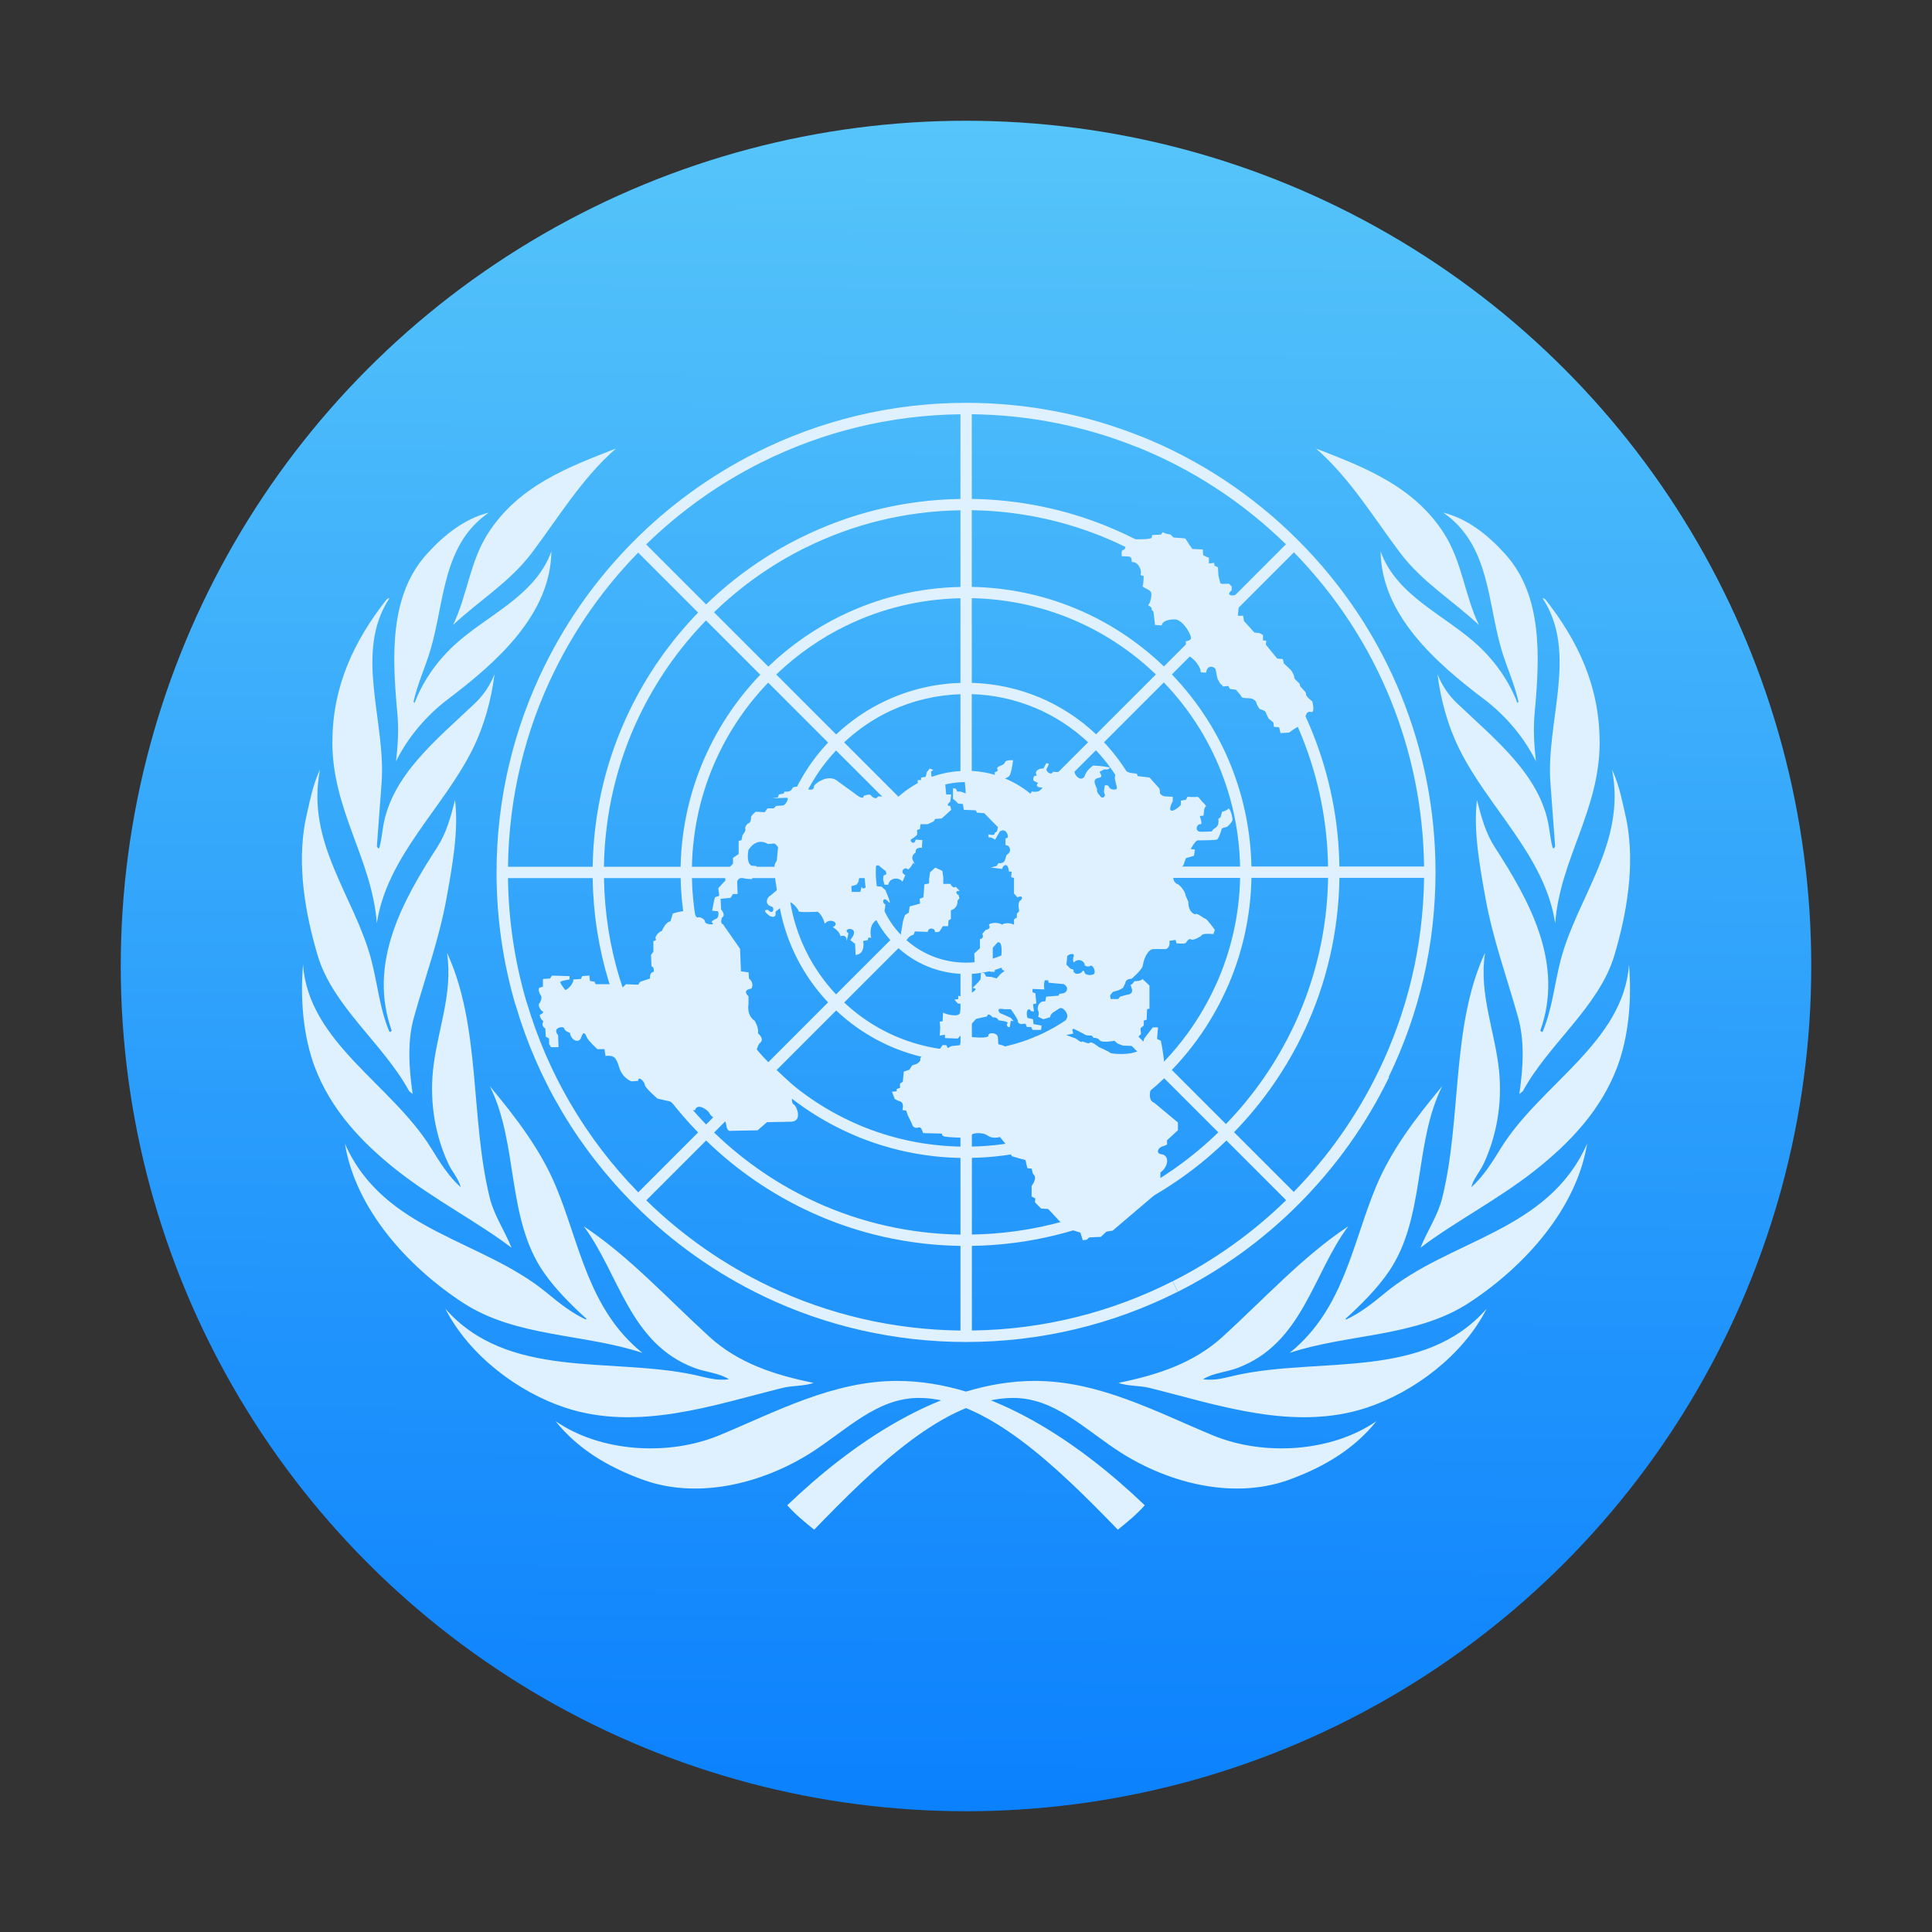 <?xml version="1.0" encoding="UTF-8" standalone="no"?>
<svg
   xmlns:dc="http://purl.org/dc/elements/1.1/"
   xmlns:cc="http://creativecommons.org/ns#"
   xmlns:rdf="http://www.w3.org/1999/02/22-rdf-syntax-ns#"
   xmlns:svg="http://www.w3.org/2000/svg"
   xmlns="http://www.w3.org/2000/svg"
   xmlns:sodipodi="http://sodipodi.sourceforge.net/DTD/sodipodi-0.dtd"
   xmlns:inkscape="http://www.inkscape.org/namespaces/inkscape"
   viewBox="0 0 48 48"
   id="svg2"
   version="1.1"
   inkscape:version="0.91 r13725"
   sodipodi:docname="applications-education-language.svg">
  <rect x="0" y="0" width="48" height="48" fill="#333333" stroke="none"/>
  <sodipodi:namedview
     pagecolor="#ffffff"
     bordercolor="#666666"
     borderopacity="1"
     objecttolerance="10"
     gridtolerance="10"
     guidetolerance="10"
     inkscape:pageopacity="0"
     inkscape:pageshadow="2"
     inkscape:window-width="1920"
     inkscape:window-height="1134"
     id="namedview31"
     showgrid="false"
     inkscape:zoom="4.9166667"
     inkscape:cx="24"
     inkscape:cy="24"
     inkscape:window-x="1920"
     inkscape:window-y="0"
     inkscape:window-maximized="1"
     inkscape:current-layer="svg2" />
  <defs
     id="defs4">
    <linearGradient
       id="0"
       gradientUnits="userSpaceOnUse"
       x1="-32.727"
       y1="77.6"
       x2="-32.406"
       y2="29.08">
      <stop
         stop-color="#0a80fd"
         id="stop7" />
      <stop
         offset="1"
         stop-color="#56c5fa"
         id="stop9" />
    </linearGradient>
  </defs>
  <g
     transform="matrix(0.875,0,0,0.875,52.547,-22.48)"
     id="g11"
     style="enable-background:new">
    <circle
       cx="-32.625"
       cy="53.12"
       r="24"
       id="circle13"
       style="fill:url(#0)" />
    <g
       id="g15"
       style="fill:#dff1ff">
      <path
         d="m -27.548,68.43 c -0.218,0.249 -0.5,0.482 -0.766,0.696 -1.717,-1.775 -3.734,-3.742 -5.65,-3.742 -1.188,0 -2.044,0.904 -3.042,1.543 -1.386,0.886 -3.286,1.384 -4.915,0.734 -0.876,-0.333 -1.725,-0.823 -2.359,-1.618 1.282,0.884 3.202,1 4.649,0.403 1.6,-0.664 3.228,-1.545 5.05,-1.545 2.687,0 5.241,1.818 7.03,3.529 m -19.861,-5.582 c 1.779,2.025 4.681,1.374 7.06,1.879 0.331,0.07 0.641,0.18 0.996,0.126 -0.282,-0.179 -0.657,-0.199 -0.983,-0.322 -1.843,-0.694 -2.13,-2.666 -3.139,-4.02 1.288,0.856 2.355,2.029 3.56,3.131 0.838,0.767 1.883,1.095 2.966,1.315 -0.26,0.095 -0.601,0.073 -0.881,0.142 -1.946,0.483 -4.103,1.245 -6.174,0.561 -1.336,-0.441 -2.727,-1.485 -3.402,-2.809 m -2.852,-4.687 c 1.11,2.513 3.898,2.709 5.752,4.251 0.353,0.293 0.702,0.563 1.089,0.743 l 0.02,-0.02 c -0.428,-0.387 -0.891,-0.848 -1.222,-1.33 -1.06,-1.54 -0.707,-3.644 -1.524,-5.276 0.742,0.889 1.438,1.804 1.866,2.822 0.688,1.638 0.921,3.506 2.464,4.75 -1.67,-0.551 -3.596,-0.441 -5.099,-1.426 -1.58,-1.035 -3.045,-2.669 -3.346,-4.514 m -1.189,-5.083 c 0.16,2.214 2.517,3.396 3.641,5.216 0.24,0.389 0.487,0.79 0.836,1.104 -0.054,-0.236 -0.248,-0.445 -0.355,-0.676 -0.36,-0.781 -0.524,-1.684 -0.434,-2.613 0.109,-1.13 0.581,-2.18 0.4,-3.369 0.969,2.091 0.656,4.704 1.216,6.965 0.124,0.5 0.428,0.938 0.616,1.411 -0.952,-0.724 -2.199,-1.367 -3.244,-2.19 -1.01,-0.796 -1.887,-1.73 -2.343,-2.944 -0.328,-0.875 -0.414,-1.919 -0.333,-2.903 m 0.066,-4.079 c 0.114,-0.494 0.201,-1.01 0.416,-1.459 -0.407,2.088 0.982,3.597 1.457,5.403 0.179,0.681 0.24,1.404 0.515,2.04 0.026,0.014 0.048,-0.013 0.064,-0.033 -0.685,-1.923 0.319,-3.7 1.298,-5.215 0.257,-0.398 0.381,-0.862 0.501,-1.331 0.106,0.87 -0.079,1.878 -0.24,2.776 -0.207,1.156 -0.603,2.24 -0.917,3.356 -0.207,0.697 -0.152,1.484 -0.046,2.214 l -0.1,-0.08 c -0.729,-1.345 -2.166,-2.396 -2.601,-3.864 -0.347,-1.173 -0.587,-2.529 -0.347,-3.806 m 0.769,-2.246 c 0,-1.58 0.615,-2.869 1.538,-4.046 0.027,-0.013 0.046,-0.04 0.08,-0.034 -1.016,1.546 -0.091,3.497 -0.222,5.25 l -0.134,1.799 c 0.02,0.013 0.02,0.067 0.067,0.046 0.06,-0.201 0.078,-0.414 0.113,-0.621 0.245,-1.45 1.518,-2.46 2.598,-3.484 0.256,-0.242 0.443,-0.529 0.563,-0.836 -0.09,0.723 -0.291,1.463 -0.616,2.12 -0.831,1.683 -2.437,3.042 -2.726,4.955 -0.14,-1.833 -1.263,-3.196 -1.263,-5.148 m 2.678,-5.331 c 0.511,-0.566 1.084,-1.01 1.765,-1.182 -1.324,0.91 -1.252,2.537 -1.657,3.897 -0.148,0.497 -0.366,0.963 -0.482,1.477 l 0.033,0.027 c 0.22,-0.581 0.598,-1.14 1.09,-1.604 0.931,-0.878 2.331,-1.41 2.792,-2.695 -0.021,1.786 -1.543,3.143 -2.933,4.193 -0.624,0.471 -1.153,1.103 -1.477,1.766 0.054,-0.493 0.079,-0.904 0.035,-1.385 -0.143,-1.56 -0.235,-3.309 0.834,-4.494 m 5.373,-3 c -0.982,0.862 -1.638,1.972 -2.393,2.969 -0.628,0.83 -1.489,1.344 -2.23,2.04 0.4,-0.83 0.474,-1.78 0.981,-2.583 0.868,-1.372 2.303,-1.905 3.641,-2.426"
         id="path17"
         inkscape:connector-curvature="0" />
      <path
         d="m -37.702,68.43 c 0.218,0.249 0.5,0.482 0.766,0.696 1.717,-1.775 3.734,-3.742 5.65,-3.742 1.188,0 2.044,0.904 3.042,1.543 1.386,0.886 3.286,1.384 4.915,0.734 0.876,-0.333 1.725,-0.823 2.359,-1.618 -1.282,0.884 -3.202,1 -4.649,0.403 -1.6,-0.664 -3.228,-1.545 -5.05,-1.545 -2.687,0 -5.241,1.818 -7.03,3.529 m 19.861,-5.582 c -1.779,2.025 -4.681,1.374 -7.06,1.879 -0.331,0.07 -0.641,0.18 -0.996,0.126 0.282,-0.179 0.657,-0.199 0.983,-0.322 1.843,-0.694 2.13,-2.666 3.139,-4.02 -1.288,0.856 -2.355,2.029 -3.56,3.131 -0.838,0.767 -1.883,1.095 -2.966,1.315 0.26,0.095 0.601,0.073 0.881,0.142 1.946,0.483 4.103,1.245 6.174,0.561 1.336,-0.441 2.727,-1.485 3.402,-2.809 m 2.852,-4.687 c -1.11,2.513 -3.898,2.709 -5.752,4.251 -0.353,0.293 -0.702,0.563 -1.089,0.743 l -0.02,-0.02 c 0.428,-0.387 0.891,-0.848 1.222,-1.33 1.06,-1.54 0.707,-3.644 1.524,-5.276 -0.742,0.889 -1.438,1.804 -1.866,2.822 -0.688,1.638 -0.921,3.506 -2.464,4.75 1.67,-0.551 3.596,-0.441 5.099,-1.426 1.58,-1.035 3.045,-2.669 3.346,-4.514 m 1.189,-5.083 c -0.16,2.214 -2.517,3.396 -3.641,5.216 -0.24,0.389 -0.487,0.79 -0.836,1.104 0.054,-0.236 0.248,-0.445 0.355,-0.676 0.36,-0.781 0.524,-1.684 0.434,-2.613 -0.109,-1.13 -0.581,-2.18 -0.4,-3.369 -0.969,2.091 -0.656,4.704 -1.216,6.965 -0.124,0.5 -0.428,0.938 -0.616,1.411 0.952,-0.724 2.199,-1.367 3.244,-2.19 1.01,-0.796 1.887,-1.73 2.343,-2.944 0.328,-0.875 0.414,-1.919 0.333,-2.903 m -0.066,-4.079 c -0.114,-0.494 -0.201,-1.01 -0.416,-1.459 0.407,2.088 -0.982,3.597 -1.457,5.403 -0.179,0.681 -0.24,1.404 -0.515,2.04 -0.026,0.014 -0.048,-0.013 -0.064,-0.033 0.685,-1.923 -0.319,-3.7 -1.298,-5.215 -0.257,-0.398 -0.381,-0.862 -0.501,-1.331 -0.106,0.87 0.079,1.878 0.24,2.776 0.207,1.156 0.603,2.24 0.917,3.356 0.207,0.697 0.152,1.484 0.046,2.214 l 0.1,-0.08 c 0.729,-1.345 2.166,-2.396 2.601,-3.864 0.347,-1.173 0.587,-2.529 0.347,-3.806 m -0.769,-2.246 c 0,-1.58 -0.615,-2.869 -1.538,-4.046 -0.027,-0.013 -0.046,-0.04 -0.08,-0.034 1.016,1.546 0.091,3.497 0.222,5.25 l 0.134,1.799 c -0.02,0.013 -0.02,0.067 -0.067,0.046 -0.06,-0.201 -0.078,-0.414 -0.113,-0.621 -0.245,-1.45 -1.518,-2.46 -2.598,-3.484 -0.256,-0.242 -0.443,-0.529 -0.563,-0.836 0.09,0.723 0.291,1.463 0.616,2.12 0.831,1.683 2.437,3.042 2.726,4.955 0.14,-1.833 1.263,-3.196 1.263,-5.148 m -2.678,-5.331 c -0.511,-0.566 -1.084,-1.01 -1.765,-1.182 1.324,0.91 1.252,2.537 1.657,3.897 0.148,0.497 0.366,0.963 0.482,1.477 l -0.034,0.027 c -0.22,-0.581 -0.598,-1.14 -1.09,-1.604 -0.931,-0.878 -2.331,-1.41 -2.792,-2.695 0.021,1.786 1.543,3.143 2.933,4.193 0.624,0.471 1.153,1.103 1.477,1.766 -0.054,-0.493 -0.079,-0.904 -0.035,-1.385 0.143,-1.56 0.235,-3.309 -0.834,-4.494 m -5.373,-3 c 0.982,0.862 1.638,1.972 2.393,2.969 0.628,0.83 1.489,1.344 2.23,2.04 -0.4,-0.83 -0.474,-1.78 -0.981,-2.583 -0.868,-1.372 -2.303,-1.905 -3.641,-2.426"
         id="path19"
         inkscape:connector-curvature="0" />
      <path
         d="m -20.625,56.27 -0.29,-0.158 c -0.615,1.269 -1.43,2.423 -2.404,3.422 l -1.695,-1.695 c 0.831,-0.856 1.5,-1.827 1.993,-2.877 l -0.289,-0.158 c -0.488,1.041 -1.144,1.988 -1.935,2.804 l -1.536,-1.536 c 0.659,-0.685 1.182,-1.467 1.56,-2.312 l -0.287,-0.156 c -0.37,0.833 -0.88,1.59 -1.503,2.239 l -1.697,-1.697 c 0.472,-0.5 0.836,-1.076 1.084,-1.698 l -0.287,-0.156 c -0.237,0.607 -0.587,1.159 -1.026,1.626 l -1.54,-1.54 c 0.439,-0.49 0.693,-1.104 0.729,-1.76 l 2.18,0 c -0.019,0.589 -0.139,1.153 -0.343,1.675 l 0.287,0.156 c 0.229,-0.577 0.359,-1.194 0.378,-1.831 l 2.404,0 c -0.022,1.061 -0.258,2.07 -0.665,2.987 l 0.287,0.156 c 0.437,-0.979 0.679,-2.042 0.7,-3.144 l 2.176,0 c -0.023,1.494 -0.368,2.911 -0.965,4.187 l 0.289,0.158 c 0.632,-1.345 0.975,-2.818 0.998,-4.345 l 2.403,0 c -0.024,1.967 -0.487,3.83 -1.295,5.495 l 0.29,0.158 c 0.869,-1.79 1.33,-3.766 1.33,-5.814 0,-1.742 -0.334,-3.431 -0.968,-4.999 l -0.298,0.128 c 0.597,1.479 0.921,3.07 0.941,4.71 l -2.404,0 c -0.019,-1.309 -0.277,-2.577 -0.747,-3.76 l -0.296,0.127 c 0.454,1.144 0.702,2.369 0.721,3.634 l -2.176,0 c -0.019,-0.964 -0.207,-1.899 -0.546,-2.774 l -0.296,0.127 c 0.323,0.835 0.501,1.727 0.52,2.647 l -2.404,0 c -0.017,-0.588 -0.128,-1.159 -0.326,-1.697 l -0.296,0.127 c 0.181,0.499 0.283,1.027 0.3,1.57 l -2.18,0 c -0.036,-0.656 -0.29,-1.271 -0.729,-1.76 l 1.542,-1.542 c 0.476,0.506 0.836,1.094 1.068,1.732 l 0.296,-0.127 c -0.248,-0.674 -0.631,-1.296 -1.136,-1.832 l 1.7,-1.699 c 0.725,0.755 1.279,1.631 1.646,2.582 l 0.296,-0.127 c -0.383,-0.988 -0.96,-1.898 -1.714,-2.682 l 1.539,-1.539 c 0.953,0.983 1.685,2.123 2.176,3.361 l 0.296,-0.127 c -0.507,-1.275 -1.262,-2.45 -2.244,-3.462 l 1.699,-1.7 c 1.202,1.231 2.129,2.66 2.755,4.211 l 0.298,-0.128 c -0.662,-1.637 -1.65,-3.141 -2.937,-4.427 -1.291,-1.291 -2.801,-2.282 -4.445,-2.944 l -0.118,0.301 c 1.555,0.626 2.987,1.554 4.22,2.759 l -1.699,1.7 c -0.995,-0.964 -2.148,-1.712 -3.399,-2.218 l -0.117,0.299 c 1.21,0.491 2.325,1.214 3.289,2.149 l -1.539,1.539 c -0.748,-0.72 -1.611,-1.279 -2.546,-1.661 l -0.117,0.299 c 0.895,0.367 1.72,0.901 2.436,1.589 l -1.699,1.699 c -0.478,-0.451 -1.025,-0.804 -1.615,-1.051 l -0.118,0.299 c 0.55,0.231 1.059,0.56 1.506,0.979 l -1.542,1.542 c -0.49,-0.439 -1.104,-0.693 -1.761,-0.729 l 0,-2.18 c 0.627,0.019 1.233,0.152 1.797,0.389 l 0.118,-0.299 c -0.6,-0.251 -1.247,-0.391 -1.914,-0.411 l 0,-2.404 c 0.973,0.02 1.916,0.217 2.793,0.577 l 0.117,-0.299 c -0.914,-0.374 -1.896,-0.579 -2.91,-0.599 l 0,-2.177 c 1.291,0.02 2.542,0.277 3.706,0.749 l 0.117,-0.299 c -1.201,-0.486 -2.492,-0.751 -3.823,-0.771 l 0,-2.404 c 1.637,0.02 3.225,0.342 4.701,0.937 l 0.118,-0.301 c -1.562,-0.629 -3.246,-0.96 -4.98,-0.96 -2.143,0 -4.168,0.511 -5.964,1.414 l 0.146,0.28 c 1.738,-0.871 3.66,-1.345 5.657,-1.369 l 0,2.404 c -1.628,0.024 -3.167,0.419 -4.539,1.101 l 0.146,0.28 c 1.352,-0.669 2.844,-1.036 4.393,-1.059 l 0,2.177 c -1.211,0.024 -2.356,0.315 -3.382,0.815 l 0.147,0.281 c 0.998,-0.485 2.096,-0.752 3.235,-0.775 l 0,2.404 c -0.755,0.022 -1.472,0.201 -2.119,0.505 l 0.148,0.282 c 0.612,-0.284 1.28,-0.444 1.971,-0.466 l 0,2.181 c -0.338,0.019 -0.661,0.096 -0.958,0.221 l 0.147,0.282 c 0.304,-0.125 0.633,-0.19 0.971,-0.19 0.685,0 1.329,0.267 1.813,0.751 0.484,0.484 0.751,1.128 0.751,1.813 0,1.414 -1.15,2.564 -2.564,2.564 -0.685,0 -1.329,-0.267 -1.813,-0.751 -0.484,-0.485 -0.751,-1.128 -0.751,-1.813 0,-0.685 0.267,-1.329 0.751,-1.813 0.245,-0.245 0.531,-0.433 0.842,-0.561 l -0.147,-0.282 c -0.295,0.125 -0.566,0.297 -0.802,0.508 l -1.543,-1.543 c 0.399,-0.374 0.847,-0.677 1.331,-0.902 l -0.148,-0.282 c -0.52,0.244 -0.995,0.569 -1.409,0.959 l -1.701,-1.701 c 0.597,-0.573 1.269,-1.039 1.994,-1.391 l -0.147,-0.281 c -0.765,0.373 -1.464,0.863 -2.072,1.447 l -1.542,-1.542 c 0.778,-0.755 1.656,-1.37 2.602,-1.838 l -0.146,-0.28 c -0.99,0.492 -1.894,1.132 -2.68,1.894 l -1.703,-1.703 c 0.976,-0.953 2.078,-1.731 3.265,-2.327 l -0.146,-0.28 c -2.595,1.304 -4.708,3.43 -5.995,6.04 l 0.279,0.151 c 0.6,-1.22 1.394,-2.352 2.37,-3.352 l 1.703,1.703 c -0.792,0.816 -1.454,1.759 -1.953,2.795 l 0.278,0.15 c 0.475,-0.992 1.111,-1.911 1.898,-2.722 l 1.542,1.542 c -0.621,0.646 -1.136,1.396 -1.517,2.219 l 0.279,0.15 c 0.359,-0.783 0.85,-1.507 1.462,-2.145 l 1.701,1.701 c -0.435,0.461 -0.789,0.999 -1.04,1.591 l 0.281,0.152 c 0.231,-0.555 0.562,-1.069 0.985,-1.518 l 1.543,1.542 c -0.423,0.473 -0.692,1.085 -0.73,1.76 l -2.181,0 c 0.019,-0.622 0.15,-1.224 0.383,-1.784 l -0.281,-0.152 c -0.254,0.598 -0.403,1.251 -0.423,1.936 l -2.404,0 c 0.022,-1.082 0.264,-2.126 0.704,-3.084 l -0.279,-0.15 c -0.457,0.987 -0.723,2.081 -0.746,3.234 l -2.177,0 c 0.023,-1.503 0.368,-2.953 1,-4.273 l -0.278,-0.15 c -0.647,1.343 -1.018,2.841 -1.042,4.424 l -2.404,0 c 0.024,-1.963 0.482,-3.855 1.325,-5.569 l -0.279,-0.151 c -0.876,1.775 -1.371,3.771 -1.371,5.881 0,1.291 0.184,2.552 0.536,3.757 l 0.315,-0.079 c -0.331,-1.129 -0.512,-2.31 -0.526,-3.517 l 2.404,0 c 0.015,1.01 0.17,1.991 0.455,2.93 l 0.312,-0.079 c -0.279,-0.914 -0.43,-1.871 -0.445,-2.851 l 2.176,0 c 0.016,0.798 0.147,1.577 0.384,2.318 l 0.312,-0.079 c -0.231,-0.716 -0.36,-1.468 -0.375,-2.24 l 2.404,0 c 0.017,0.571 0.122,1.126 0.309,1.651 l 0.312,-0.079 c -0.181,-0.499 -0.284,-1.028 -0.301,-1.572 l 2.181,0 c 0.036,0.656 0.29,1.271 0.729,1.76 l -1.542,1.542 c -0.476,-0.506 -0.836,-1.093 -1.067,-1.73 l -0.312,0.079 c 0.247,0.692 0.636,1.33 1.153,1.878 l -1.699,1.7 c -0.827,-0.861 -1.432,-1.881 -1.79,-2.989 l -0.312,0.079 c 0.372,1.164 1.01,2.234 1.876,3.138 l -1.539,1.539 c -1.151,-1.187 -1.982,-2.603 -2.452,-4.144 l -0.312,0.079 c 0.484,1.596 1.344,3.064 2.537,4.292 l -1.699,1.7 c -1.504,-1.541 -2.578,-3.391 -3.169,-5.405 l -0.315,0.079 c 0.62,2.12 1.762,4.063 3.368,5.669 1.087,1.087 2.33,1.963 3.677,2.608 l 0.16,-0.283 c -1.275,-0.608 -2.454,-1.426 -3.493,-2.441 l 1.699,-1.699 c 0.883,0.857 1.89,1.541 2.979,2.039 l 0.159,-0.281 c -1.064,-0.483 -2.048,-1.149 -2.911,-1.985 l 1.539,-1.539 c 0.721,0.694 1.55,1.238 2.446,1.619 l 0.158,-0.281 c -0.871,-0.366 -1.677,-0.891 -2.377,-1.564 l 1.7,-1.7 c 0.546,0.515 1.182,0.903 1.871,1.15 l 0.161,-0.284 c -0.665,-0.23 -1.279,-0.599 -1.805,-1.093 l 1.542,-1.542 c 0.49,0.439 1.104,0.693 1.76,0.729 l 0,2.181 c -0.517,-0.016 -1.021,-0.11 -1.498,-0.275 l -0.161,0.284 c 0.527,0.189 1.085,0.295 1.658,0.312 l 0,2.403 c -0.995,-0.02 -1.958,-0.226 -2.851,-0.6 l -0.158,0.281 c 0.942,0.4 1.959,0.621 3.01,0.641 l 0,2.177 c -1.432,-0.022 -2.815,-0.337 -4.084,-0.913 l -0.159,0.281 c 1.317,0.602 2.755,0.93 4.243,0.953 l 0,2.403 c -1.909,-0.023 -3.751,-0.456 -5.428,-1.255 l -0.16,0.283 c 1.772,0.848 3.726,1.297 5.748,1.297 2.122,0 4.166,-0.496 6.01,-1.427 l -0.152,-0.295 c -1.716,0.869 -3.648,1.371 -5.694,1.396 l 0,-2.403 c 1.622,-0.024 3.184,-0.413 4.595,-1.123 l -0.15,-0.291 c -1.341,0.676 -2.849,1.067 -4.445,1.092 l 0,-2.177 c 1.217,-0.023 2.389,-0.316 3.45,-0.845 l -0.149,-0.289 c -0.999,0.498 -2.117,0.789 -3.301,0.813 l 0,-2.403 c 0.775,-0.023 1.522,-0.209 2.201,-0.542 l -0.148,-0.288 c -0.624,0.305 -1.319,0.485 -2.053,0.508 l 0,-2.18 c 0.657,-0.036 1.271,-0.29 1.761,-0.729 l 1.54,1.54 c -0.369,0.346 -0.789,0.637 -1.248,0.861 l 0.148,0.288 c 0.481,-0.236 0.929,-0.543 1.329,-0.92 l 1.697,1.697 c -0.566,0.544 -1.216,1 -1.925,1.355 l 0.149,0.289 c 0.728,-0.363 1.404,-0.836 2.01,-1.415 l 1.536,1.536 c -0.748,0.726 -1.607,1.336 -2.546,1.809 l 0.15,0.291 c 0.954,-0.48 1.84,-1.105 2.627,-1.869 l 1.695,1.695 c -0.946,0.923 -2.033,1.701 -3.223,2.303 l 0.152,0.295 c 1.247,-0.631 2.402,-1.46 3.419,-2.478 1.069,-1.069 1.932,-2.289 2.574,-3.611 z"
         id="path21"
         inkscape:connector-curvature="0" />
      <path
         d="m -33.04,48.25 -0.148,0 -0.027,-0.3 0.081,-0.055 0,-0.15 -0.471,0 -0.013,-0.15 0.067,-0.041 -0.108,-0.041 -0.081,0.109 -0.027,0.123 -0.135,0.027 0,0.068 -0.094,0 0,0.177 -0.377,0.314 -0.753,-0.027 c -0.054,0.123 -0.189,-0.014 -0.189,-0.014 -0.027,-0.082 -0.215,0 -0.215,0 0,0.15 -0.256,-0.068 -0.256,-0.068 l -0.471,-0.341 c -0.269,-0.246 -0.672,0.068 -0.686,0.136 0.013,0.191 -0.309,0.041 -0.309,0.041 0,0 -0.269,-0.082 -0.309,0.027 -0.04,0.109 -0.215,0.082 -0.215,0.082 l -0.027,0.055 -0.135,0.027 -0.027,0.082 -0.161,0.027 0.403,-0.014 c 0.108,-0.014 -0.04,0.232 -0.107,0.218 l -0.188,0.014 -0.067,0.068 -0.175,0 -0.081,0.109 -0.255,-0.014 c 0,0 -0.148,0.123 -0.134,0.164 0.013,0.041 -0.027,0.164 -0.067,0.164 -0.04,0 -0.121,0.123 -0.094,0.164 0.027,0.041 -0.081,0.177 -0.081,0.177 l -0.027,0.137 -0.081,0.027 0,0.369 -0.161,0.109 0,0.164 -0.242,0.259 0.027,0.218 -0.202,0.218 0.027,0.218 -0.121,0.041 -0.027,0.096 -0.054,0.286 0.134,0.014 c 0.067,-0.027 0.054,0.177 0,0.205 -0.054,0.027 -0.202,0.082 -0.121,0.136 0.081,0.055 -0.215,0.041 -0.215,-0.041 0,-0.082 -0.161,-0.15 -0.202,-0.123 -0.04,0.027 -0.108,-0.123 -0.108,-0.123 -0.148,-0.15 -0.605,0.014 -0.605,0.014 l -0.067,0.218 c -0.148,0.027 -0.242,0.273 -0.242,0.273 -0.121,0.041 -0.215,0.191 -0.175,0.232 0.04,0.041 -0.067,0.055 -0.067,0.055 l 0,0.3 -0.067,0.096 0.013,0.327 c 0.081,0 0.067,0.15 0.067,0.15 -0.135,0.014 -0.108,0.191 -0.108,0.191 l -0.282,0.095 -0.054,0.082 -0.35,-0.014 -0.094,0.096 -0.094,-0.096 -0.672,0 -0.027,-0.068 -0.135,-0.027 -0.014,-0.15 -0.202,0.014 -0.04,0.082 -0.215,0.014 c 0.013,0.137 -0.215,0.341 -0.242,0.287 -0.027,-0.055 -0.175,-0.205 -0.108,-0.232 0.067,-0.027 0.242,-0.055 0.242,-0.055 l 0,-0.095 -0.498,-0.014 -0.054,0.082 -0.202,0.014 0,0.218 -0.094,0.027 c -0.067,0.041 0.013,0.191 0.013,0.191 0.094,0.095 -0.013,0.245 -0.013,0.245 -0.081,0.082 0.067,0.232 0.067,0.232 0.108,0.027 -0.067,0.109 -0.067,0.109 0.027,0.136 0.107,0.177 0.107,0.177 -0.081,0.136 0.054,0.205 0.054,0.205 l 0.013,0.232 0.094,0.055 0,0.15 0.054,0.096 0.215,0 -0.013,-0.341 c -0.188,-0.218 0.161,-0.273 0.175,-0.191 0.014,0.082 0.161,0.123 0.161,0.123 0.027,0.205 0.256,0.327 0.323,0.123 0.067,-0.205 0.121,-0.082 0.161,0.013 0.04,0.096 0.296,0.328 0.296,0.328 l 0.202,0 0.027,0.191 c 0.229,-0.014 0.296,0.014 0.39,0.327 0.094,0.314 0.35,0.396 0.35,0.396 l 0.188,-0.014 c 0,-0.163 0.188,0.028 0.188,0.11 0,0.082 0.363,0.395 0.363,0.395 l 0.363,0.082 0.337,0.273 0.255,-0.027 0.108,0 c 0.067,-0.232 0.39,0.013 0.417,0.095 0.027,0.082 0.242,0.218 0.269,0.15 0.027,-0.068 0.175,-0.027 0.202,0.177 0.027,0.205 0.121,0.164 0.121,0.164 l 0.767,-0.014 0.269,-0.232 0.686,-0.013 c 0.35,-0.014 0.134,-0.491 0.067,-0.491 -0.121,-0.095 0.04,-0.491 0.04,-0.491 l -0.982,-0.914 c -0.229,0 -0.027,-0.328 -0.027,-0.328 0.175,-0.109 -0.04,-0.286 -0.04,-0.286 0.027,-0.164 -0.094,-0.355 -0.094,-0.355 -0.242,-0.164 -0.175,-0.478 -0.175,-0.478 l 0,-0.218 c -0.202,-0.191 0.081,-0.218 0.081,-0.218 0.094,-0.163 -0.067,-0.286 -0.067,-0.286 l -0.013,-0.177 -0.215,-0.027 -0.027,-0.641 -0.484,-0.696 c -0.094,-0.028 -0.027,-0.191 -0.027,-0.191 0.121,-0.068 -0.027,-0.232 -0.027,-0.232 l -0.013,-0.3 0.282,-0.027 0.067,-0.109 0.134,0 -0.013,-0.355 c 0.067,-0.177 0.228,-0.082 0.228,-0.082 l 0.188,0.014 0.108,-0.205 0.027,-0.164 -0.148,-0.014 c -0.161,-0.096 -0.081,-0.45 -0.081,-0.45 0.255,-0.382 0.551,-0.164 0.551,-0.164 l 0.188,-0.014 c 0.282,0.191 0.027,0.546 0.027,0.546 -0.054,0.082 -0.027,0.341 -0.027,0.341 l 0.067,0.436 -0.175,0.15 c -0.148,0.082 -0.148,0.273 0.014,0.314 0.107,0.014 0.067,0.273 -0.094,0.095 -0.242,0 0.135,0.218 0.027,0.164 0.242,0.123 0.188,-0.109 0.188,-0.109 l 0.323,-0.259 c 0.121,-0.095 0.336,0.205 0.336,0.246 0,0.041 0.538,0.014 0.538,0.014 0.148,0.096 0.202,0.341 0.202,0.341 0.148,-0.191 0.457,-0.014 0.229,0.095 0.215,0.136 0.215,0.259 0.215,0.259 0.175,-0.055 0.175,0.082 0.175,0.123 0,0.041 0.054,-0.205 0.054,-0.205 -0.202,-0.15 0.269,-0.205 0.135,0.068 l -0.081,0.123 0.135,0.109 0.013,0.314 c 0.296,-0.027 0.215,-0.396 0.215,-0.396 l 0.134,-0.027 c 0,-0.123 0.094,-0.055 0.094,-0.055 -0.094,-0.464 0.215,-0.546 0.215,-0.546 0.175,-0.041 0.188,-0.41 0.188,-0.41 -0.121,-0.055 -0.054,-0.245 0.081,-0.082 0.134,0.163 -0.081,-0.328 -0.081,-0.328 l -0.107,-0.095 -0.148,-0.014 -0.014,-0.15 -0.242,0 -0.04,0.191 -0.094,0.027 -0.027,-0.055 -0.04,0.15 -0.242,0 -0.013,-0.164 0.148,-0.041 0.054,-0.082 0.04,-0.218 0.175,0 0.229,-0.068 c 0.013,-0.232 0.134,-0.177 0.134,-0.177 l 0.081,0.068 0.121,0.096 0.014,0.082 -0.081,0.041 -0.013,0.109 0.04,0.15 0.107,0 c 0.04,-0.218 0.323,-0.218 0.403,-0.082 l 0.081,-0.191 c -0.188,-0.096 -0.004,-0.246 0.05,-0.177 0.054,0.068 0.178,-0.177 0.178,-0.177 0,0 0.094,0.123 0,-0.041 -0.094,-0.164 0.067,-0.246 0.067,-0.246 -0.027,-0.164 0.175,-0.136 0.175,-0.136 l 0.014,-0.218 -0.188,-0.014 c -0.04,0.191 -0.202,0.027 -0.121,-0.014 0.081,-0.041 0.161,-0.123 0.161,-0.123 l 0,-0.136 0.081,-0.027 0.013,-0.136 0.202,0 0.175,-0.082 0.04,-0.068 0.188,-0.014 0.269,-0.246 -0.027,-0.109 c -0.161,0 0,-0.123 0,-0.123 l 0.027,-0.204"
         id="path23"
         inkscape:connector-curvature="0" />
      <path
         d="m -33.27,50.788 0,-0.191 -0.027,-0.177 -0.201,-0.095 -0.148,0.136 -0.027,0.191 0,0.123 -0.134,0.027 -0.027,0.368 -0.107,0.041 0.013,0.136 -0.148,0.041 -0.148,0.041 -0.027,0.177 -0.107,0.068 -0.054,0.164 -0.067,0.396 c 0,0 0.121,0.232 0.188,0.123 0.067,-0.109 0.175,-0.123 0.175,-0.123 l 0.04,-0.096 0.363,0.014 c 0.027,-0.15 0.202,-0.095 0.202,-0.027 0,0.068 0.135,0.014 0.135,0.014 l 0.094,-0.15 0.148,0 0.013,-0.164 0.067,-0.041 0,-0.246 c 0.215,-0.068 0.188,-0.273 0.188,-0.273 l 0.054,-0.068 -0.027,-0.095 c -0.108,-0.041 -0.054,-0.137 0.013,-0.109 0.067,0.027 -0.094,-0.123 -0.094,-0.123 -0.081,0.068 -0.148,-0.082 -0.148,-0.082 l -0.202,0"
         id="path25"
         inkscape:connector-curvature="0" />
      <path
         d="m -28.04,41.02 c -0.039,0.119 -0.054,0.287 -0.121,0.287 -0.067,0 -0.04,0.178 -0.04,0.178 0,0 0.175,0 0.229,0.014 0.054,0.014 0.054,0.15 0.054,0.15 0.202,-0.014 0.283,0.259 0.256,0.328 -0.027,0.068 0.081,0.068 0.081,0.068 0,0 0,0.218 -0.027,0.273 -0.027,0.055 0.175,0.096 0.229,0.177 0.054,0.082 -0.027,0.355 -0.067,0.368 -0.04,0.014 0.107,0.055 0.094,0.123 -0.014,0.068 0.04,0 0.054,0.109 0.013,0.109 0.04,0.341 0.04,0.341 l 0.188,0.014 c 0.027,-0.177 0.374,-0.184 0.43,-0.164 0.229,0.082 0.404,0.437 0.404,0.518 0,0.082 -0.148,0.096 -0.148,0.096 l 0.027,0.396 c 0.228,0.068 0.417,0.396 0.39,0.45 -0.027,0.055 0.161,0.041 0.161,0.041 0.027,-0.246 0.256,-0.164 0.269,-0.082 0.014,0.082 0.054,0.259 0.054,0.259 l 0.067,0.123 0.094,0.096 0.148,-0.014 0.04,0.082 0.175,0.027 c 0,0 0.148,0.164 0.161,0.205 0.014,0.041 0.215,0.027 0.269,0.041 0.054,0.014 0.135,0.055 0.148,0.123 0.014,0.068 0.094,0.177 0.094,0.177 0,0 0.161,0.041 0.175,0.096 0.013,0.054 0.081,0.177 0.081,0.177 l 0.134,0.109 0.014,0.123 0.148,0.014 0.04,0.164 0.242,-0.014 0.135,-0.096 c 0.175,-0.095 0.296,-0.218 0.309,-0.273 0.013,-0.055 0.04,-0.259 0.175,-0.218 0.134,0.041 0.04,-0.3 0.04,-0.3 0,0 -0.188,-0.136 -0.175,-0.205 0.014,-0.068 -0.188,-0.205 -0.175,-0.259 0.013,-0.055 -0.175,-0.164 -0.161,-0.218 0.013,-0.055 -0.094,-0.205 -0.094,-0.205 l -0.202,-0.191 -0.027,-0.123 -0.161,-0.014 -0.323,-0.396 0.013,-0.109 -0.094,-0.014 0,-0.15 -0.094,-0.055 -0.148,-0.014 -0.296,-0.327 -0.027,-0.15 -0.148,0 0.027,-0.287 c 0.094,-0.123 0.04,-0.355 0.04,-0.355 0,0 -0.188,0.096 -0.282,0.055 -0.094,-0.041 0.04,-0.136 0.04,-0.136 l 0,-0.109 -0.081,-0.082 c 0,0 -0.229,0.027 -0.242,-0.014 -0.014,-0.041 -0.054,-0.218 -0.054,-0.218 l -0.014,-0.232 -0.094,-0.041 -0.014,-0.082 -0.148,0.014 0,-0.164 -0.081,-0.027 -0.081,-0.041 -0.013,-0.164 -0.296,-0.014 -0.094,-0.136 -0.107,-0.164 -0.336,-0.027 -0.081,-0.082 -0.134,-0.027 -0.094,-0.041 -0.04,0.068 -0.256,0.014 -0.013,0.082 c -0.134,0.068 -0.672,0.014 -0.686,0.054"
         id="path27"
         inkscape:connector-curvature="0" />
      <path
         d="m -25.18,48.659 c -0.054,0.055 -0.175,0.082 -0.175,0.082 l -0.04,0.15 -0.067,0.055 c 0,0 0.013,0.041 0,0.136 -0.014,0.095 -0.135,0.15 -0.135,0.15 l -0.054,0.068 c 0,0 -0.324,0.018 -0.363,0 -0.121,-0.055 -0.04,-0.218 0.04,-0.205 0.081,0.014 -0.014,-0.232 -0.014,-0.232 l 0.108,-0.014 c 0,0 0.013,-0.246 0.054,-0.246 0.04,0 -0.013,-0.082 -0.067,-0.123 -0.054,-0.041 -0.121,-0.177 -0.175,-0.164 -0.054,0.014 -0.269,0 -0.269,0 l -0.04,0.082 -0.148,0.027 c 0,0 0.013,0.106 -0.013,0.137 -0.081,0.095 -0.39,0.3 -0.256,-0.041 l 0.04,-0.082 0,-0.123 -0.242,-0.014 c 0,0 -0.121,-0.041 -0.121,-0.096 0,-0.055 -0.014,-0.123 -0.014,-0.123 l -0.282,-0.314 -0.336,-0.041 -0.027,-0.068 -0.201,-0.027 c -0.242,-0.123 -0.457,-0.014 -0.417,0.191 0.04,0.205 0.107,0.287 -0.027,0.287 -0.135,0 -0.161,-0.109 -0.161,-0.109 0,0 -0.107,-0.041 -0.107,0.014 0,0.055 -0.04,0.164 0,0.218 0.04,0.055 -0.054,0.136 -0.094,0.096 -0.04,-0.041 -0.148,-0.164 -0.121,-0.205 0.027,-0.041 -0.188,-0.3 0.027,-0.341 0.215,-0.041 -0.013,-0.164 0.067,-0.191 l 0.107,-0.055 0.107,0 0.067,-0.055 -0.175,-0.027 -0.107,-0.014 -0.202,-0.014 c -0.202,0.136 -0.242,0.3 -0.242,0.3 -0.108,0.205 -0.363,-0.082 -0.269,-0.191 0.094,-0.109 -0.296,-0.014 -0.363,0.041 -0.067,0.055 -0.269,0.027 -0.269,0.027 -0.04,0.123 -0.228,-0.014 -0.175,-0.095 0.054,-0.082 0.054,-0.136 0.054,-0.136 l -0.067,-0.014 -0.081,0.15 c -0.188,0 -0.242,0.109 -0.202,0.177 0.04,0.068 -0.054,-0.014 -0.081,0.082 -0.027,0.096 0.014,0.096 0.094,0.136 0.081,0.041 -0.04,0.041 0.013,0.109 0.054,0.068 0.215,0 0.121,0.096 -0.094,0.095 -0.283,0.055 -0.283,0.055 -0.013,0.123 -0.269,0.095 -0.296,0.055 -0.027,-0.041 -0.229,-0.287 -0.229,-0.287 l -0.256,-0.014 c -0.027,-0.191 0.121,-0.096 0.175,-0.246 0.054,-0.15 0.081,-0.396 0.081,-0.396 0,0 -0.215,-0.014 -0.229,0.055 -0.013,0.068 -0.148,0.109 -0.148,0.109 0,0 -0.108,0.041 -0.067,0.096 0.04,0.055 -0.081,0.082 -0.081,0.082 0,0 0.021,0.088 -0.013,0.123 -0.107,0.109 -0.377,0.014 -0.417,-0.027 l -0.161,-0.068 -0.161,-0.109 -0.188,0.082 -0.054,0.055 -0.202,0 -0.013,0.164 0.363,0.041 0.027,0.338 -0.148,-0.051 -0.094,0 -0.04,-0.082 -0.081,-0.014 0,0.3 0.081,0.068 0.067,0.068 0.134,0.014 0.027,0.164 0.336,0.014 0.04,0.068 0.202,0.014 0.39,0.396 -0.027,0.123 -0.067,0.041 c 0.027,0.096 -0.175,0.041 -0.175,0.041 l 0,0.082 0.094,0.014 0.094,0.055 0.134,-0.232 c 0.148,-0.096 0.215,0.041 0.229,0.123 0.013,0.082 -0.067,0.068 -0.067,0.068 l 0,0.191 0.081,0.027 c 0.135,0.164 -0.054,0.259 -0.054,0.259 l -0.04,0.136 c -0.04,0.123 -0.188,0.095 -0.188,0.095 l -0.054,0.082 -0.162,0.041 0.319,0.041 c 0.03,-0.109 0.111,-0.136 0.151,-0.082 0.04,0.055 0.04,0.15 0.04,0.15 l 0.081,0.014 -0.014,0.15 0.081,0.027 0,0.437 0.094,0.109 c 0.161,-0.068 0.161,0.041 0.081,0.096 -0.081,0.054 -0.027,0.3 -0.027,0.3 l -0.067,0.068 0,0.109 -0.081,0.055 0,0.15 c -0.135,-0.068 -0.296,-0.041 -0.336,0 -0.121,-0.082 -0.376,-0.055 -0.376,0.014 0.081,0.109 -0.094,0.136 -0.094,0.136 l -0.094,0.109 c 0.067,0.137 -0.067,0.15 -0.067,0.15 l 0,0.259 -0.161,0.15 0.014,0.355 c 0,0.096 0.202,0.109 0.242,0.055 0.04,-0.055 0.202,0.109 0.202,0.109 l 0.121,0 0.027,-0.246 -0.081,-0.041 0,-0.396 0.135,-0.15 c 0.161,-0.055 0.108,0.355 0.108,0.396 0.013,0.15 0.08,0.136 0.148,0.109 0.134,-0.055 0.027,0.15 -0.081,0.136 -0.107,-0.014 -0.04,0.136 -0.04,0.136 l 0.067,0.027 -0.121,0.096 -0.107,0.123 -0.135,-0.041 -0.161,-0.014 -0.054,-0.096 -0.094,-0.014 -0.013,0.191 -0.067,0.082 -0.161,0.164 c 0.215,0 -0.027,0.15 -0.081,0.15 0.121,0.041 -0.013,0.164 -0.323,0.068 l 0,0.095 -0.108,0.014 0.094,0.109 0.107,0.014 -0.04,0.232 c 0,0.177 -0.444,0.054 -0.484,0.014 l -0.013,0.246 -0.081,0.013 0.013,0.164 -0.013,0.232 0.148,-0.027 0,0.096 0.363,0.014 0.524,-0.56 0.309,-0.068 c 0.027,-0.137 0.161,0.027 0.161,0.027 0.135,-0.014 0.161,0.082 0.161,0.082 l 0.175,0.027 c 0.148,0.041 0.058,0.055 0.067,0.109 0.013,0.082 0.081,0.054 0.081,0.054 l 0.027,-0.177 0.081,0.014 -0.081,-0.096 -0.148,-0.068 -0.161,-0.068 c -0.108,-0.15 0.027,-0.123 0.135,-0.109 l 0.175,0 c 0,0 0.202,0.273 0.202,0.341 0,0.068 0.094,0.082 0.094,0.082 l 0.121,-0.014 0.04,0.095 0.121,0 0.04,0.082 0.242,0 0.013,-0.123 -0.229,-0.041 -0.013,-0.137 -0.161,-0.041 c -0.054,-0.232 0.04,-0.3 0.107,-0.191 l 0.081,0.013 -0.027,-0.205 0.094,-0.027 -0.027,-0.287 -0.081,-0.027 0,-0.096 0.336,0.014 c -0.027,-0.178 0.014,-0.259 0.014,-0.259 l 0.094,0 0.013,0.068 0.411,0.039 0.291,-0.334 c -0.015,-0.025 0.029,-0.041 -0.003,-0.074 -0.04,-0.041 -0.094,0 -0.162,-0.041 -0.067,-0.041 0,-0.273 -0.013,-0.327 -0.013,-0.055 0.229,-0.137 0.188,-0.014 -0.04,0.123 0,0.177 0,0.177 0.175,-0.164 0.323,0.014 0.309,0.055 -0.014,0.041 0.094,0.082 0.161,0.041 0.067,-0.041 0.148,0.123 0.121,0.205 -0.027,0.082 -0.269,0.068 -0.282,-0.014 -0.014,-0.082 -0.054,-0.055 -0.081,-0.014 -0.027,0.041 -0.148,0.068 -0.215,0.027 -0.014,-0.008 -0.02,-0.015 -0.024,-0.022 l -0.291,0.334 0.019,0.002 c 0.161,0.096 0.081,0.218 0.027,0.246 -0.054,0.027 -0.148,0.027 -0.148,0.027 l -0.027,0.055 -0.35,0.027 -0.027,0.137 c -0.175,-0.028 -0.242,0.164 -0.202,0.259 0.04,0.095 0,0.177 0,0.177 l 0.148,0.068 0.188,-0.054 c 0.027,-0.137 0.148,-0.164 0.256,-0.246 0.107,-0.082 0.282,0.15 0.228,0.259 -0.054,0.109 -0.054,0.15 -0.054,0.15 l 0.013,0.123 -0.134,0.054 -0.107,0.055 -0.014,0.068 -0.363,0 -0.067,0.068 -0.175,0.014 -0.054,0.082 -0.121,0.014 c 0,0 -0.202,0.096 -0.121,0.205 0.081,0.109 -0.336,0.096 -0.43,-0.055 -0.027,0.136 -0.175,0.014 -0.175,0.014 l -0.148,-0.041 -0.013,-0.204 c -0.027,-0.137 -0.282,-0.137 -0.269,-0.041 0.013,0.096 -0.484,0.041 -0.484,0.041 l -0.161,0.078 -0.148,0.085 -0.013,0.068 -0.242,0.027 -0.107,0.055 -0.04,-0.082 -0.107,0 -0.108,0.15 c -0.282,0.014 -0.551,0.177 -0.524,0.246 0.027,0.068 -0.107,0.137 -0.107,0.137 l -0.121,0.04 -0.08,0.123 -0.161,0.055 -0.027,0.287 -0.08,0.054 0,0.123 -0.094,0.027 0,0.068 -0.134,0.014 0.08,0.205 0.108,0.055 c 0.188,0.027 0.107,0.259 0.107,0.259 l 0.107,0.013 0.054,0.15 0.107,0.218 c 0.04,0.164 0.161,0.123 0.215,0.109 0.054,-0.013 0.107,0.164 0.107,0.164 l 0.538,0.014 c 0,0 -0.027,0.055 0.067,0.082 0.094,0.027 0.713,0.055 0.74,0.014 -0.027,-0.123 0.336,-0.15 0.484,-0.041 0.148,0.109 0.35,0.041 0.35,0.041 l 0.202,0.245 0.135,0.3 0.228,0.068 0.161,0.041 0.054,0.232 0.121,0.014 0.04,0.15 c 0.148,0.109 -0.04,0.341 -0.04,0.341 l 0,0.3 0.108,0.055 -0.014,0.109 0.175,0.177 0.202,0.014 0.511,0.546 0.403,0.123 0.067,0.218 0.108,-0.014 0.081,-0.068 0.323,-0.014 0.161,-0.15 0.175,-0.027 1.492,-1.269 -0.135,-0.082 0,-0.3 c 0.242,-0.177 0.256,-0.491 0.027,-0.519 -0.173,-0.021 -0.094,-0.205 0.067,-0.232 l 0.094,-0.041 0,-0.123 0.309,-0.286 0,-0.218 -0.672,-0.56 c -0.296,-0.109 0,-0.764 0.201,-0.75 0.202,0.013 -0.013,-1.01 -0.013,-1.01 l -0.108,-0.054 0.027,-0.328 -0.148,0 -0.242,0.314 -0.067,0.218 c -0.027,0.287 -0.861,0.232 -0.901,0.191 -0.04,-0.041 -0.323,-0.164 -0.323,-0.164 0,0 -0.215,-0.177 -0.256,-0.123 -0.04,0.055 -0.228,-0.068 -0.228,-0.027 0,0.041 -0.175,-0.095 -0.175,-0.095 l -0.269,-0.096 0.202,-0.041 -0.04,-0.164 0.349,0.177 c 0.04,0.054 0.215,0.041 0.215,0.041 l 0.054,0.068 c 0,0 0.108,-0.014 0.175,0.068 0.067,0.082 0.417,0.014 0.417,0.014 l 0.094,0.082 0.148,0.055 0.417,0.014 0.013,-0.259 0.081,-0.082 -0.014,-0.164 0.094,-0.082 0,-0.136 0.081,-0.027 0.013,-0.3 0.067,-0.014 0,-0.655 -0.202,-0.191 c -0.013,0.068 -0.228,0.068 -0.228,0.068 0,0 -0.054,0.095 -0.094,0.095 -0.04,0 0.054,0.123 0.027,0.205 -0.027,0.082 -0.134,0.082 -0.134,0.082 l -0.202,0.055 -0.054,0.068 -0.215,0 -0.027,-0.177 0.242,-0.068 0.134,-0.068 0.067,-0.137 c 0.013,-0.136 0.175,-0.123 0.175,-0.123 0,0 0.309,-0.259 0.323,-0.382 0.014,-0.123 0.121,-0.464 0.309,-0.464 l 0.35,0 c 0.134,-0.055 0.094,-0.232 0.094,-0.232 l 0.175,-0.027 0.027,0.096 c 0,0 0.242,0.027 0.269,-0.014 0.027,-0.041 0.081,-0.136 0.148,-0.096 0.067,0.041 0.282,-0.096 0.282,-0.096 0.013,-0.096 0.35,-0.055 0.35,-0.055 l 0.04,-0.123 c 0,0 -0.229,-0.314 -0.269,-0.314 -0.04,0 -0.256,-0.191 -0.282,-0.123 -0.215,-0.055 -0.202,-0.355 -0.202,-0.355 l -0.081,-0.191 c 0,-0.109 -0.201,-0.341 -0.242,-0.314 -0.202,-0.15 -0.054,-0.328 0,-0.341 0.054,-0.014 0.188,-0.205 0.188,-0.205 l 0.067,-0.191 0.229,-0.068 0.027,-0.177 -0.121,-0.014 c 0,0 0.134,-0.246 0.202,-0.246 0.067,0 0.511,0 0.551,-0.027 0.04,-0.027 0.121,-0.245 0.121,-0.286 0,-0.041 0.108,-0.055 0.148,-0.068 0.04,-0.014 0.134,-0.123 0.161,-0.177 0.027,-0.055 -0.067,-0.396 -0.121,-0.342"
         id="path29"
         inkscape:connector-curvature="0" />
    </g>
  </g>
</svg>
